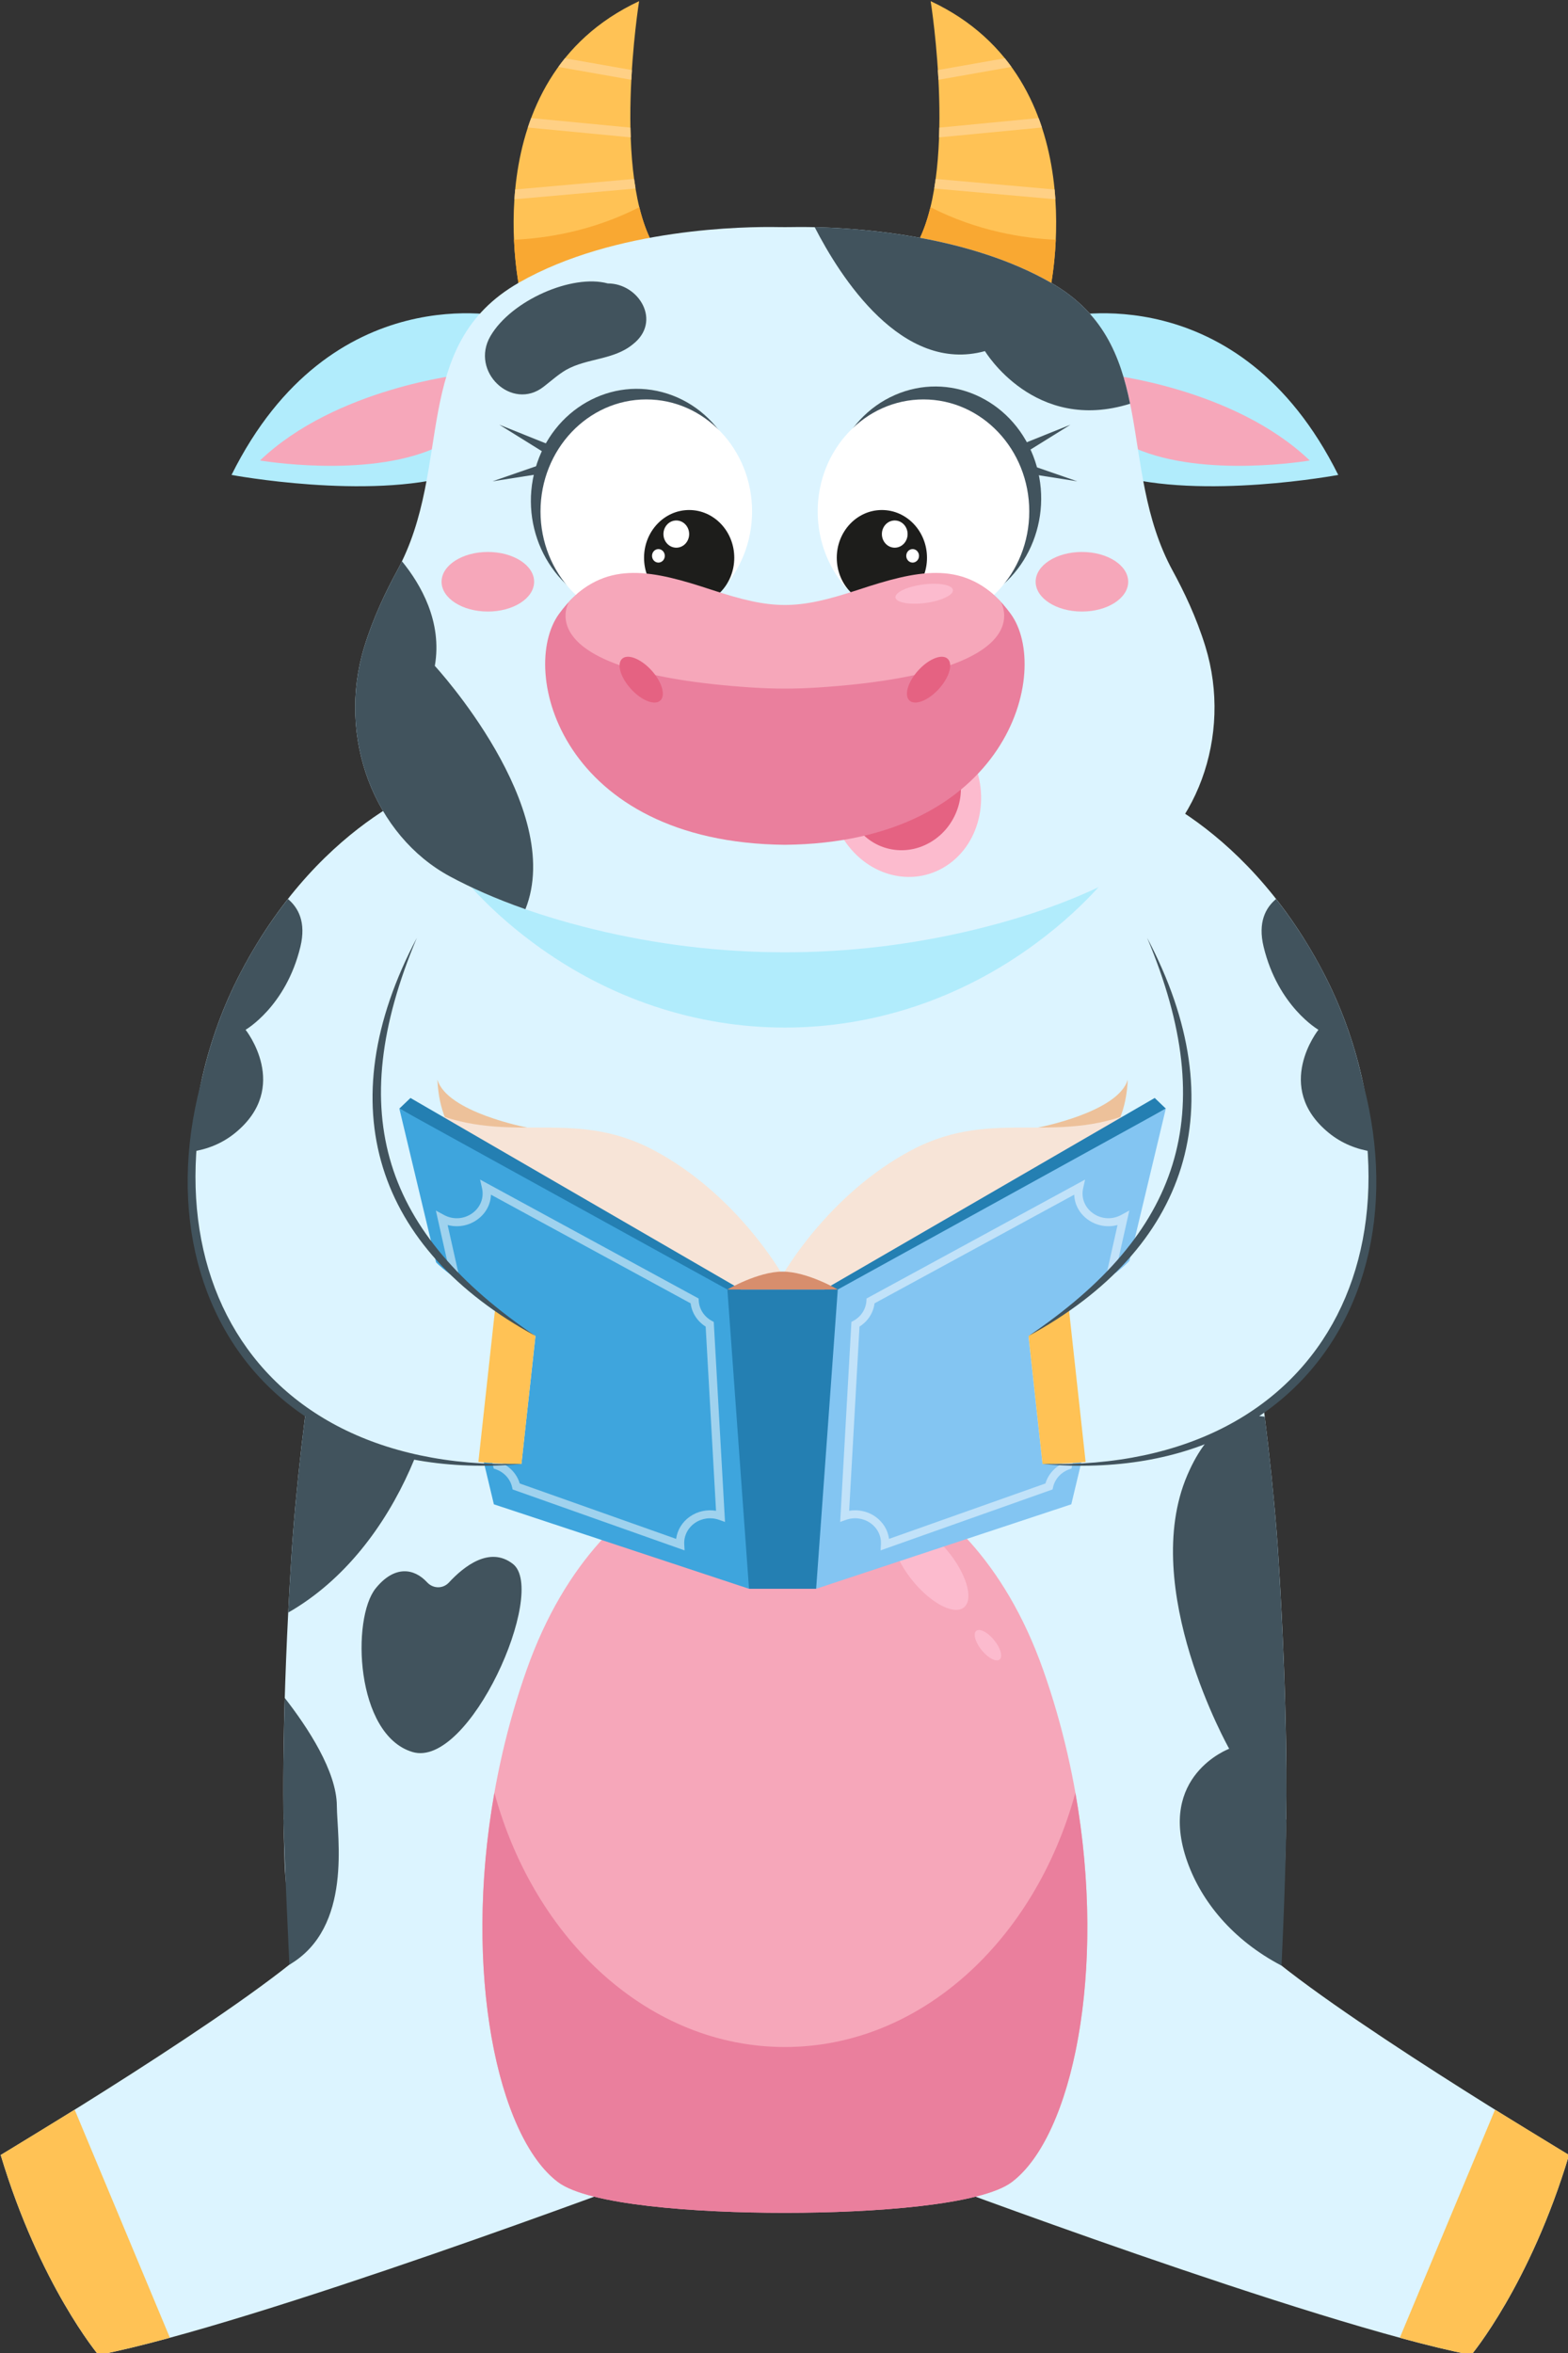<?xml version="1.0" encoding="UTF-8" standalone="no"?>
<!-- Created with Inkscape (http://www.inkscape.org/) -->

<svg
   width="400"
   height="600"
   viewBox="0 0 400 600"
   version="1.1"
   id="svg1095"
   inkscape:version="1.2.1 (9c6d41e410, 2022-07-14)"
   sodipodi:docname="cow4.svg"
   xmlns:inkscape="http://www.inkscape.org/namespaces/inkscape"
   xmlns:sodipodi="http://sodipodi.sourceforge.net/DTD/sodipodi-0.dtd"
   xmlns="http://www.w3.org/2000/svg"
   xmlns:svg="http://www.w3.org/2000/svg">
  <rect x="0" y="0" width="400" height="600" fill="#333333" stroke="none"/>
  <sodipodi:namedview
     id="namedview1097"
     pagecolor="#505050"
     bordercolor="#ffffff"
     borderopacity="1"
     inkscape:showpageshadow="0"
     inkscape:pageopacity="0"
     inkscape:pagecheckerboard="1"
     inkscape:deskcolor="#505050"
     inkscape:document-units="mm"
     showgrid="false"
     inkscape:zoom="0.74564394"
     inkscape:cx="323.88113"
     inkscape:cy="262.86005"
     inkscape:window-width="1920"
     inkscape:window-height="1017"
     inkscape:window-x="-8"
     inkscape:window-y="-8"
     inkscape:window-maximized="1"
     inkscape:current-layer="layer1" />
  <defs
     id="defs1092" />
  <g
     inkscape:label="Warstwa 1"
     inkscape:groupmode="layer"
     id="layer1"
     transform="translate(-74.109,-84.245)">
    <g
       id="g478"
       transform="matrix(1.342,0,0,1.42,-831.158,-784.716)">
		<path
   style="fill:#dcf4ff"
   d="M 917.609,892.006 C 914.257,840.701 893.89,756.654 893.89,756.654 l -9.265,5.075 c -37.915,20.77 -83.805,20.77 -121.721,0 l -9.265,-5.075 c 0,0 -20.367,84.047 -23.719,135.352 -1.69,25.873 -1.676,43.419 -1.246,54.457 0.611,15.699 7.608,30.56 19.577,40.738 13.607,11.571 37.61,22.573 75.512,21.197 37.902,1.376 61.906,-9.626 75.512,-21.197 11.969,-10.178 18.966,-25.039 19.577,-40.738 0.432,-11.038 0.447,-28.584 -1.243,-54.457 z"
   id="path284" />

		<path
   style="fill:#b1ecfc"
   d="m 823.765,776.12 -62.804,-8.535 c 0,0 4.758,6.533 14.987,13.694 28.932,20.254 66.701,20.254 95.633,0 10.229,-7.161 14.987,-13.694 14.987,-13.694 z"
   id="path286" />

		<path
   style="fill:#dcf4ff"
   d="m 849.503,1002.747 c 0,0 74.865,26.592 104.738,32.082 0,0 11.154,-12.548 18.578,-35.903 0,0 -46.461,-26.24 -59.764,-38.119 -13.302,-11.879 -63.552,41.94 -63.552,41.94 z"
   id="path288" />

		<path
   style="fill:#ffc255"
   d="m 940.655,1031.74 c 4.9,1.275 9.503,2.338 13.586,3.089 0,0 11.154,-12.547 18.578,-35.903 l -14.061,-8.138 z"
   id="path290" />

		<path
   style="fill:#dcf4ff"
   d="m 798.014,1002.747 c 0,0 -74.865,26.592 -104.738,32.082 0,0 -11.154,-12.548 -18.578,-35.903 0,0 46.461,-26.24 59.764,-38.119 13.302,-11.879 63.552,41.94 63.552,41.94 z"
   id="path292" />

		<path
   style="fill:#ffc255"
   d="m 706.862,1031.74 c -4.9,1.275 -9.503,2.338 -13.586,3.089 0,0 -11.154,-12.547 -18.578,-35.903 l 14.061,-8.138 z"
   id="path294" />

		<path
   style="fill:#f6a7ba"
   d="m 872.878,911.858 c -14.886,-39.825 -49.102,-39.832 -49.113,-39.832 v 0 0 0 c -0.012,0 -34.227,0.007 -49.113,39.832 -14.885,39.822 -8.106,81.914 5.977,91.927 5.779,4.109 26.05,5.527 43.136,5.527 0,0 0,0 0,0 17.086,0 37.357,-1.418 43.136,-5.527 14.084,-10.013 20.862,-52.105 5.977,-91.927 z"
   id="path296" />

		<path
   style="fill:#ea7f9d"
   d="m 823.765,979.534 c -25.744,0 -47.566,-19.143 -55.218,-45.657 -6.03,32.219 0.592,61.739 12.082,69.907 5.779,4.109 26.05,5.527 43.136,5.527 0,0 0,0 0,0 17.086,0 37.357,-1.418 43.136,-5.527 11.49,-8.168 18.112,-37.688 12.082,-69.907 -7.652,26.514 -29.474,45.657 -55.218,45.657 z"
   id="path298" />

		<path
   style="fill:#fcbbce"
   d="m 857.905,900.506 c -1.763,1.562 -6.091,-0.445 -9.666,-4.483 -3.575,-4.037 -5.043,-8.576 -3.28,-10.137 1.763,-1.562 6.091,0.445 9.666,4.483 3.575,4.037 5.044,8.576 3.28,10.137 z"
   id="path300" />

		<path
   style="fill:#fcbbce"
   d="m 864.617,909.922 c -0.614,0.544 -2.121,-0.155 -3.366,-1.561 -1.245,-1.406 -1.756,-2.986 -1.142,-3.53 0.614,-0.544 2.121,0.155 3.366,1.561 1.244,1.405 1.756,2.986 1.142,3.53 z"
   id="path302" />

		<path
   style="fill:#41535d"
   d="m 755.743,896.076 c 1.146,1.176 3.02,1.21 4.168,0.037 2.812,-2.873 7.724,-6.581 12.145,-3.336 6.674,4.898 -8.279,36.867 -19.107,33.773 -10.828,-3.094 -11.602,-23.977 -6.961,-29.391 3.568,-4.161 7.288,-3.614 9.755,-1.083 z"
   id="path304" />

		<path
   style="fill:#41535d"
   d="m 729.355,901.517 c 21.56,-11.648 30.469,-39.236 28.861,-52.426 -1.934,-15.856 -14.032,-11.653 -14.032,-11.653 0,0 1.52,-27.776 -7.366,-42.101 -1.162,-1.873 9.652,-0.857 8.417,-0.962 -6.03,28.86 -13.411,68.516 -15.313,97.632 -0.217,3.306 -0.404,6.472 -0.567,9.51 z"
   id="path306" />

		<path
   style="fill:#41535d"
   d="m 728.699,916.854 c -0.27,8.652 -0.311,15.893 -0.224,21.848 -0.028,-0.021 -0.043,-0.031 -0.043,-0.031 0,0 0.295,9.346 1.141,26.078 12.079,-6.667 9.057,-22.945 9.024,-28.527 -0.038,-6.201 -5.549,-14.095 -9.898,-19.368 z"
   id="path308" />

		<path
   style="fill:#41535d"
   d="m 919.098,938.671 c 0,0 -0.015,0.011 -0.043,0.031 0.16,-10.949 -0.108,-26.201 -1.447,-46.695 -0.517,-7.918 -1.441,-16.617 -2.631,-25.665 -4.857,-0.698 -10.477,1.181 -14.705,10.479 -9.251,20.343 7.95,49.154 7.95,49.154 0,0 -13.781,4.834 -7.95,20.303 2.672,7.088 8.57,14.028 17.897,18.64 0.829,-16.516 0.929,-26.247 0.929,-26.247 z"
   id="path310" />

		<path
   style="fill:#41535d"
   d="m 875.006,824.945 c 3.346,5.796 3.43,12.011 0.187,13.884 -3.243,1.872 -8.584,-1.308 -11.93,-7.104 -3.346,-5.796 -3.43,-12.011 -0.187,-13.884 3.243,-1.872 8.584,1.309 11.93,7.104 z"
   id="path312" />

		<g
   id="g356">
			<g
   id="g326">
				<g
   id="g318">
					<path
   style="fill:#edc19a"
   d="m 757.72,805.823 c 0,0 0.08,6.823 3.68,10.111 3.6,3.288 13.388,-1.508 13.388,-1.508 0,0 -15.267,-2.735 -17.068,-8.603 z"
   id="path314" />

					<path
   style="fill:#f7e4d7"
   d="m 798.744,818.443 c -15.971,-7.954 -28.095,-0.166 -44.464,-7.772 l 30.958,30.257 c 0,0 25.249,9.651 26.188,9.651 0.939,0 11.9,-6.434 11.9,-6.434 v -3.217 c 0.002,0 -8.61,-14.53 -24.582,-22.485 z"
   id="path316" />

				</g>

				<g
   id="g324">
					<path
   style="fill:#edc19a"
   d="m 871.868,814.426 c 0,0 9.788,4.796 13.388,1.508 3.6,-3.288 3.68,-10.111 3.68,-10.111 -1.801,5.868 -17.068,8.603 -17.068,8.603 z"
   id="path320" />

					<path
   style="fill:#f7e4d7"
   d="m 847.911,818.443 c -15.971,7.955 -24.583,22.485 -24.583,22.485 v 3.217 c 0,0 10.961,6.434 11.9,6.434 0.939,0 26.188,-9.651 26.188,-9.651 l 30.958,-30.257 c -16.368,7.607 -28.492,-0.182 -44.463,7.772 z"
   id="path322" />

				</g>

			</g>

			<g
   id="g340">
				<g
   id="g332">
					<polygon
   style="fill:#247fb2"
   points="750.478,811.019 812.964,845.177 815.42,843.509 752.592,809.11 "
   id="polygon328" />

					<polygon
   style="fill:#3ea5dd"
   points="768.446,882.079 816.947,897.245 822.254,848.416 750.478,811.019 "
   id="polygon330" />

				</g>

				<g
   id="g338">
					<polygon
   style="fill:#247fb2"
   points="831.235,843.509 833.691,845.177 896.177,811.019 894.064,809.11 "
   id="polygon334" />

					<polygon
   style="fill:#83c5f2"
   points="829.708,897.245 878.21,882.079 896.177,811.019 824.741,848.238 "
   id="polygon336" />

				</g>

			</g>

			<polygon
   style="fill:#247fb2"
   points="833.819,843.509 823.328,843.509 812.837,843.509 816.947,897.246 823.328,897.246 829.708,897.246 "
   id="polygon342" />

			<g
   style="opacity:0.5"
   id="g352">
				<g
   id="g346">
					<path
   style="fill:#ffffff"
   d="m 882.363,829.84 c -1.584,-1.048 -2.313,-2.776 -1.902,-4.511 l 0.371,-1.563 -41.544,21.355 -0.023,0.391 c -0.09,1.515 -1.016,2.868 -2.477,3.619 l -0.376,0.193 -2.138,35.917 1.132,-0.379 c 1.558,-0.521 3.286,-0.302 4.623,0.588 1.337,0.889 2.083,2.315 1.993,3.813 l -0.065,1.088 32.69,-10.944 0.092,-0.385 c 0.354,-1.493 1.512,-2.701 3.098,-3.232 l 0.408,-0.137 10.992,-46.328 -1.538,0.79 c -1.707,0.88 -3.752,0.773 -5.336,-0.275 z m -5.49,44.762 c -1.75,0.709 -3.05,2.066 -3.577,3.732 l -29.732,9.954 c -0.22,-1.581 -1.144,-3.024 -2.595,-3.989 -1.136,-0.756 -2.484,-1.146 -3.85,-1.146 -0.38,0 -0.761,0.03 -1.139,0.091 l 1.969,-33.077 c 1.591,-0.95 2.63,-2.469 2.86,-4.179 l 37.956,-19.511 c 0.061,1.774 1.009,3.426 2.661,4.519 1.652,1.093 3.681,1.412 5.573,0.928 z"
   id="path344" />

				</g>

				<g
   id="g350">
					<path
   style="fill:#ffffff"
   d="m 809.868,849.132 c -1.461,-0.751 -2.387,-2.104 -2.477,-3.619 l -0.023,-0.391 -41.544,-21.355 0.371,1.563 c 0.411,1.734 -0.317,3.463 -1.901,4.511 -1.585,1.049 -3.629,1.154 -5.336,0.277 l -1.538,-0.79 10.992,46.328 0.408,0.137 c 1.586,0.531 2.744,1.739 3.098,3.232 l 0.091,0.385 32.69,10.944 -0.065,-1.088 c -0.089,-1.498 0.656,-2.923 1.993,-3.813 1.337,-0.89 3.065,-1.109 4.623,-0.588 l 1.132,0.379 -2.138,-35.917 z m -4.181,35.166 c -1.451,0.965 -2.375,2.408 -2.595,3.989 l -29.732,-9.954 c -0.527,-1.666 -1.827,-3.023 -3.577,-3.732 l -10.126,-42.678 c 1.892,0.484 3.922,0.164 5.573,-0.928 1.652,-1.093 2.601,-2.745 2.661,-4.519 l 37.956,19.511 c 0.229,1.71 1.269,3.229 2.86,4.179 l 1.969,33.077 c -1.738,-0.28 -3.538,0.089 -4.989,1.055 z"
   id="path348" />

				</g>

			</g>

			<path
   style="fill:#d78e6d"
   d="m 812.837,843.509 h 10.491 10.491 c 0,0 -5.785,-3.217 -10.491,-3.217 -4.706,0 -10.491,3.217 -10.491,3.217 z"
   id="path354" />

		</g>

		<g
   id="g368">
			<path
   style="fill:#dcf4ff"
   d="m 870.081,851.85 c 6.465,-4.01 12.303,-8.129 16.996,-11.642 7.206,-5.393 11.023,-14.208 9.995,-23.15 -0.139,-1.219 -0.283,-2.463 -0.431,-3.709 -1.158,-9.759 -3.343,-19.368 -6.515,-28.669 l -9.966,-29.222 7.254,-3.305 c 0,0 22.918,6.06 38.602,34.236 0.039,0.07 0.077,0.139 0.116,0.209 6.564,11.859 9.73,25.303 9.474,38.855 l -0.004,0.212 c -0.47,25.847 -20.844,46.941 -46.659,48.31 -9.242,0.49 -16.194,0.859 -16.194,0.859 z"
   id="path358" />

			<path
   style="fill:#ffc255"
   d="m 877.737,846.87 c -2.423,1.646 -4.981,3.323 -7.653,4.981 l 2.661,22.982 c 0,0 3.211,0.067 8.188,-0.353 z"
   id="path360" />

			<path
   style="fill:#41535d"
   d="m 926.126,786.589 c 5.484,9.906 8.591,20.913 9.319,32.167 -2.938,-0.411 -5.807,-1.456 -8.304,-3.387 -10.642,-8.228 -1.956,-18.505 -1.956,-18.505 0,0 -7.674,-4.159 -10.42,-14.91 -1.121,-4.39 0.388,-7.012 2.37,-8.571 3.076,3.701 6.093,7.998 8.881,13.006 0.036,0.067 0.073,0.133 0.11,0.2 z"
   id="path362" />

			<path
   style="fill:#41535d"
   d="m 924.277,785.297 c 28.172,45.848 4.559,94.239 -51.529,89.537 55.622,1.342 76.491,-42.693 51.529,-89.537 z"
   id="path364" />

			<path
   style="fill:#41535d"
   d="m 870.085,851.851 c 28.791,-18.375 36.63,-39.82 22.541,-71.5 16.933,30.269 7.798,55.873 -22.541,71.5 z"
   id="path366" />

		</g>

		<g
   id="g380">
			<path
   style="fill:#dcf4ff"
   d="m 776.352,851.85 c -6.465,-4.01 -12.303,-8.129 -16.996,-11.642 -7.206,-5.393 -11.023,-14.208 -9.995,-23.15 0.139,-1.219 0.283,-2.463 0.431,-3.709 1.158,-9.759 3.343,-19.368 6.516,-28.669 l 9.966,-29.222 -7.254,-3.305 c 0,0 -22.918,6.06 -38.602,34.236 -0.039,0.07 -0.078,0.139 -0.116,0.209 -6.564,11.859 -9.729,25.303 -9.474,38.855 l 0.004,0.212 c 0.469,25.847 20.844,46.941 46.659,48.31 9.242,0.49 16.194,0.859 16.194,0.859 z"
   id="path370" />

			<path
   style="fill:#ffc255"
   d="m 768.696,846.87 c 2.423,1.646 4.981,3.323 7.653,4.981 l -2.661,22.982 c 0,0 -3.211,0.067 -8.188,-0.353 z"
   id="path372" />

			<path
   style="fill:#41535d"
   d="m 720.307,786.589 c -5.484,9.906 -8.591,20.913 -9.319,32.167 2.938,-0.411 5.807,-1.456 8.304,-3.387 10.642,-8.228 1.956,-18.505 1.956,-18.505 0,0 7.674,-4.159 10.42,-14.91 1.121,-4.39 -0.388,-7.012 -2.37,-8.571 -3.076,3.701 -6.093,7.998 -8.881,13.006 -0.036,0.067 -0.073,0.133 -0.11,0.2 z"
   id="path374" />

			<path
   style="fill:#41535d"
   d="m 722.156,785.297 c -28.172,45.848 -4.559,94.239 51.529,89.537 -55.622,1.342 -76.491,-42.693 -51.529,-89.537 z"
   id="path376" />

			<path
   style="fill:#41535d"
   d="m 776.348,851.851 c -28.791,-18.375 -36.63,-39.82 -22.541,-71.5 -16.933,30.269 -7.798,55.873 22.541,71.5 z"
   id="path378" />

		</g>

		<g
   id="g476">
			<g
   id="g392">
				<path
   style="fill:#ffc255"
   d="m 796.056,612.151 c 0,0 -5.366,31.518 3.142,44.473 l -25.717,7.928 c 0,-10e-4 -9.378,-38.286 22.575,-52.401 z"
   id="path382" />

				<path
   style="fill:#f9a832"
   d="m 773.481,664.551 25.717,-7.928 c -1.365,-2.079 -2.37,-4.64 -3.1,-7.469 -9.003,4.337 -17.732,5.58 -23.827,5.849 0.27,5.702 1.21,9.548 1.21,9.548 z"
   id="path384" />

				<path
   style="fill:#ffd085"
   d="m 781.957,622.407 c -0.438,0.511 -0.857,1.03 -1.259,1.554 l 13.877,2.313 c 0.032,-0.593 0.068,-1.176 0.106,-1.747 z"
   id="path386" />

				<path
   style="fill:#ffd085"
   d="m 774.905,634.839 19.552,1.775 c -0.022,-0.585 -0.04,-1.169 -0.051,-1.752 l -18.871,-1.713 c -0.222,0.562 -0.434,1.125 -0.63,1.69 z"
   id="path388" />

				<path
   style="fill:#ffd085"
   d="m 772.348,647.732 23.027,-1.935 c -0.1,-0.568 -0.192,-1.143 -0.275,-1.723 l -22.6,1.899 c -0.06,0.592 -0.111,1.18 -0.152,1.759 z"
   id="path390" />

			</g>

			<g
   id="g404">
				<path
   style="fill:#ffc255"
   d="m 851.474,612.151 c 0,0 5.366,31.518 -3.142,44.473 l 25.717,7.928 c 0,-10e-4 9.378,-38.286 -22.575,-52.401 z"
   id="path394" />

				<path
   style="fill:#f9a832"
   d="m 874.049,664.551 -25.717,-7.928 c 1.365,-2.079 2.37,-4.64 3.1,-7.469 9.003,4.337 17.732,5.58 23.827,5.849 -0.269,5.702 -1.21,9.548 -1.21,9.548 z"
   id="path396" />

				<path
   style="fill:#ffd085"
   d="m 865.573,622.407 c 0.438,0.511 0.857,1.03 1.259,1.554 l -13.877,2.313 c -0.032,-0.593 -0.068,-1.176 -0.106,-1.747 z"
   id="path398" />

				<path
   style="fill:#ffd085"
   d="m 872.625,634.839 -19.552,1.775 c 0.022,-0.585 0.04,-1.169 0.051,-1.752 l 18.871,-1.713 c 0.222,0.562 0.434,1.125 0.63,1.69 z"
   id="path400" />

				<path
   style="fill:#ffd085"
   d="m 875.182,647.732 -23.027,-1.935 c 0.1,-0.568 0.192,-1.143 0.275,-1.723 l 22.6,1.899 c 0.06,0.592 0.111,1.18 0.152,1.759 z"
   id="path402" />

			</g>

			<path
   style="fill:#b1ecfc"
   d="m 770.784,668.87 c 0,0 -33.258,-7.606 -52.207,28.359 0,0 25.899,4.572 42.41,0 16.512,-4.572 9.797,-28.359 9.797,-28.359 z"
   id="path406" />

			<path
   style="fill:#f6a7ba"
   d="m 762.534,679.182 c 0,0 -24.106,2.419 -38.543,15.454 0,0 19.981,3.238 33.129,-2.176 13.149,-5.415 5.414,-13.278 5.414,-13.278 z"
   id="path408" />

			<path
   style="fill:#b1ecfc"
   d="m 876.745,668.87 c 0,0 33.258,-7.606 52.207,28.359 0,0 -25.899,4.572 -42.41,0 -16.511,-4.572 -9.797,-28.359 -9.797,-28.359 z"
   id="path410" />

			<path
   style="fill:#f6a7ba"
   d="m 884.995,679.182 c 0,0 24.106,2.419 38.543,15.454 0,0 -19.981,3.238 -33.129,-2.176 -13.148,-5.415 -5.414,-13.278 -5.414,-13.278 z"
   id="path412" />

			<path
   style="fill:#dcf4ff"
   d="m 903.69,728.014 c -1.721,-5.273 -4.095,-9.909 -6.191,-13.545 -10.828,-18.781 -2.32,-40.514 -23.203,-51.784 -18.272,-9.86 -43.254,-10.066 -49.216,-9.963 -0.724,0.013 -1.907,0.013 -2.631,0 -5.961,-0.103 -30.944,0.103 -49.216,9.963 -20.883,11.269 -12.375,33.002 -23.203,51.784 -2.114,3.666 -4.511,8.35 -6.235,13.679 -5.235,16.181 1.903,33.864 16.34,41.2 6.394,3.249 15.229,6.687 27.191,9.448 23.942,5.527 48.749,5.541 72.697,0.041 12.208,-2.804 21.173,-6.314 27.618,-9.616 14.345,-7.349 21.299,-25.12 16.049,-41.207 z"
   id="path414" />

			<path
   style="fill:#f6a7ba"
   d="m 776.098,716.412 c 0,2.955 -3.938,5.35 -8.797,5.35 -4.858,0 -8.797,-2.395 -8.797,-5.35 0,-2.955 3.939,-5.35 8.797,-5.35 4.859,-10e-4 8.797,2.395 8.797,5.35 z"
   id="path416" />

			<g
   id="g432">
				
					<circle
   transform="matrix(0.29,-0.957,0.957,0.29,-106.579,1259.679)"
   style="fill:#41535d"
   cx="795.486"
   cy="701.652"
   id="ellipse418"
   r="20.109" />

				<circle
   style="fill:#ffffff"
   cx="797.42"
   cy="703.779"
   r="20.109"
   id="circle420" />

				<circle
   style="fill:#1d1d1b"
   cx="805.568"
   cy="712.105"
   r="8.575"
   id="circle422" />

				<polygon
   style="fill:#41535d"
   points="779.126,691.868 778.374,693.438 769.469,688.206 "
   id="polygon424" />

				<polygon
   style="fill:#41535d"
   points="777.995,695.167 778.395,696.86 768.179,698.378 "
   id="polygon426" />

				<path
   style="fill:#ffffff"
   d="m 805.568,707.851 c 0,1.35 -1.094,2.445 -2.444,2.445 -1.35,0 -2.444,-1.094 -2.444,-2.445 0,-1.35 1.094,-2.444 2.444,-2.444 1.349,0 2.444,1.094 2.444,2.444 z"
   id="path428" />

				<path
   style="fill:#ffffff"
   d="m 800.936,711.759 c 0,0.67 -0.543,1.213 -1.213,1.213 -0.67,0 -1.213,-0.543 -1.213,-1.213 0,-0.67 0.543,-1.213 1.213,-1.213 0.67,0 1.213,0.543 1.213,1.213 z"
   id="path430" />

			</g>

			<path
   style="fill:#f6a7ba"
   d="m 871.432,716.412 c 0,2.955 3.938,5.35 8.797,5.35 4.858,0 8.797,-2.395 8.797,-5.35 0,-2.955 -3.939,-5.35 -8.797,-5.35 -4.859,-10e-4 -8.797,2.395 -8.797,5.35 z"
   id="path434" />

			<g
   id="g440">
				<path
   style="fill:#fcbbce"
   d="m 853.938,767.725 c 6.877,-3.809 9.178,-12.807 5.14,-20.1 l -24.904,13.792 c 4.038,7.293 12.886,10.117 19.764,6.308 z"
   id="path436" />

				<path
   style="fill:#e56282"
   d="m 851.427,763.192 c 5.336,-2.955 7.358,-9.509 4.516,-14.64 l -19.322,10.701 c 2.842,5.13 9.47,6.894 14.806,3.939 z"
   id="path438" />

			</g>

			<g
   id="g458">
				
					<circle
   transform="matrix(0.924,-0.383,0.383,0.924,-203.653,379.472)"
   style="fill:#41535d"
   cx="852.044"
   cy="701.652"
   id="ellipse442"
   r="20.109" />

				<circle
   style="fill:#ffffff"
   cx="850.11"
   cy="703.779"
   r="20.109"
   id="circle444" />

				<polygon
   style="fill:#41535d"
   points="868.403,691.868 869.155,693.438 878.061,688.206 "
   id="polygon446" />

				<polygon
   style="fill:#41535d"
   points="869.535,695.167 869.135,696.86 879.351,698.378 "
   id="polygon448" />

				<g
   id="g456">
					<circle
   style="fill:#1d1d1b"
   cx="842.204"
   cy="712.105"
   r="8.575"
   id="circle450" />

					<path
   style="fill:#ffffff"
   d="m 842.204,707.851 c 0,1.35 1.094,2.445 2.444,2.445 1.35,0 2.444,-1.094 2.444,-2.445 0,-1.35 -1.094,-2.444 -2.444,-2.444 -1.35,0 -2.444,1.094 -2.444,2.444 z"
   id="path452" />

					<path
   style="fill:#ffffff"
   d="m 846.836,711.759 c 0,0.67 0.543,1.213 1.213,1.213 0.67,0 1.213,-0.543 1.213,-1.213 0,-0.67 -0.543,-1.213 -1.213,-1.213 -0.671,0 -1.213,0.543 -1.213,1.213 z"
   id="path454" />

				</g>

			</g>

			<path
   style="fill:#ea7f9d"
   d="m 866.69,722.172 c -7.831,-10.151 -17.112,-7.348 -28.907,-3.674 -11.783,3.67 -16.254,3.67 -28.037,0 -11.795,-3.674 -21.076,-6.477 -28.907,3.674 -7.831,10.151 0.387,41.089 42.926,41.476 v 0 c 0,0 0,0 0,0 0,0 0,0 0,0 v 0 c 42.539,-0.387 50.757,-31.324 42.925,-41.476 z"
   id="path460" />

			<path
   style="fill:#f6a7ba"
   d="m 864.772,719.982 -0.004,-0.009 c -7.421,-7.486 -16.14,-5.521 -26.984,-2.143 -11.783,3.67 -16.254,3.67 -28.037,0 -10.859,-3.382 -19.586,-5.35 -27.013,2.172 -0.338,0.536 -7.557,12.755 34.684,15.397 4.219,0.264 8.464,0.264 12.683,0 43.19,-2.701 34.671,-15.417 34.671,-15.417 z"
   id="path462" />

			<path
   style="fill:#e56282"
   d="m 798.265,732.181 c 2.039,2.039 2.881,4.503 1.88,5.503 -1,1.001 -3.464,0.159 -5.503,-1.88 -2.039,-2.039 -2.88,-4.503 -1.88,-5.503 1,-1.001 3.464,-0.159 5.503,1.88 z"
   id="path464" />

			<path
   style="fill:#e56282"
   d="m 849.265,732.181 c -2.039,2.039 -2.88,4.503 -1.88,5.503 1.001,1.001 3.464,0.159 5.503,-1.88 2.039,-2.039 2.88,-4.503 1.88,-5.503 -1,-1.001 -3.464,-0.159 -5.503,1.88 z"
   id="path466" />

			<path
   style="fill:#fcbbce"
   d="m 855.709,717.895 c 0.113,0.919 -2.241,1.963 -5.258,2.333 -3.016,0.37 -5.553,-0.075 -5.666,-0.993 -0.113,-0.919 2.241,-1.963 5.258,-2.333 3.017,-0.37 5.554,0.075 5.666,0.993 z"
   id="path468" />

			<path
   style="fill:#41535d"
   d="m 874.296,662.686 c -15.28,-8.246 -35.246,-9.739 -44.863,-9.947 4.857,8.944 16.567,26.366 32.363,22.254 0,0 9.409,14.842 27.595,9.448 -1.878,-8.657 -5.156,-16.392 -15.095,-21.755 z"
   id="path470" />

			<path
   style="fill:#41535d"
   d="m 750.974,712.732 c -0.297,0.582 -0.61,1.161 -0.943,1.738 -2.114,3.666 -4.511,8.35 -6.235,13.679 -5.235,16.181 1.903,33.864 16.34,41.2 3.838,1.95 8.563,3.967 14.308,5.867 7.676,-18.232 -17.221,-43.696 -17.221,-43.696 1.461,-7.923 -2.674,-14.649 -6.249,-18.788 z"
   id="path472" />

			<path
   style="fill:#41535d"
   d="m 790.102,662.843 c 5.931,-0.012 10.317,6.836 4.766,10.923 -3.625,2.835 -8.702,2.477 -12.673,4.588 -1.429,0.779 -2.837,1.966 -4.296,3.041 -6.026,4.439 -14.034,-2.72 -10.107,-9.092 3.958,-6.422 15.542,-11.203 22.31,-9.46 z"
   id="path474" />

		</g>

	</g>
  </g>
</svg>

